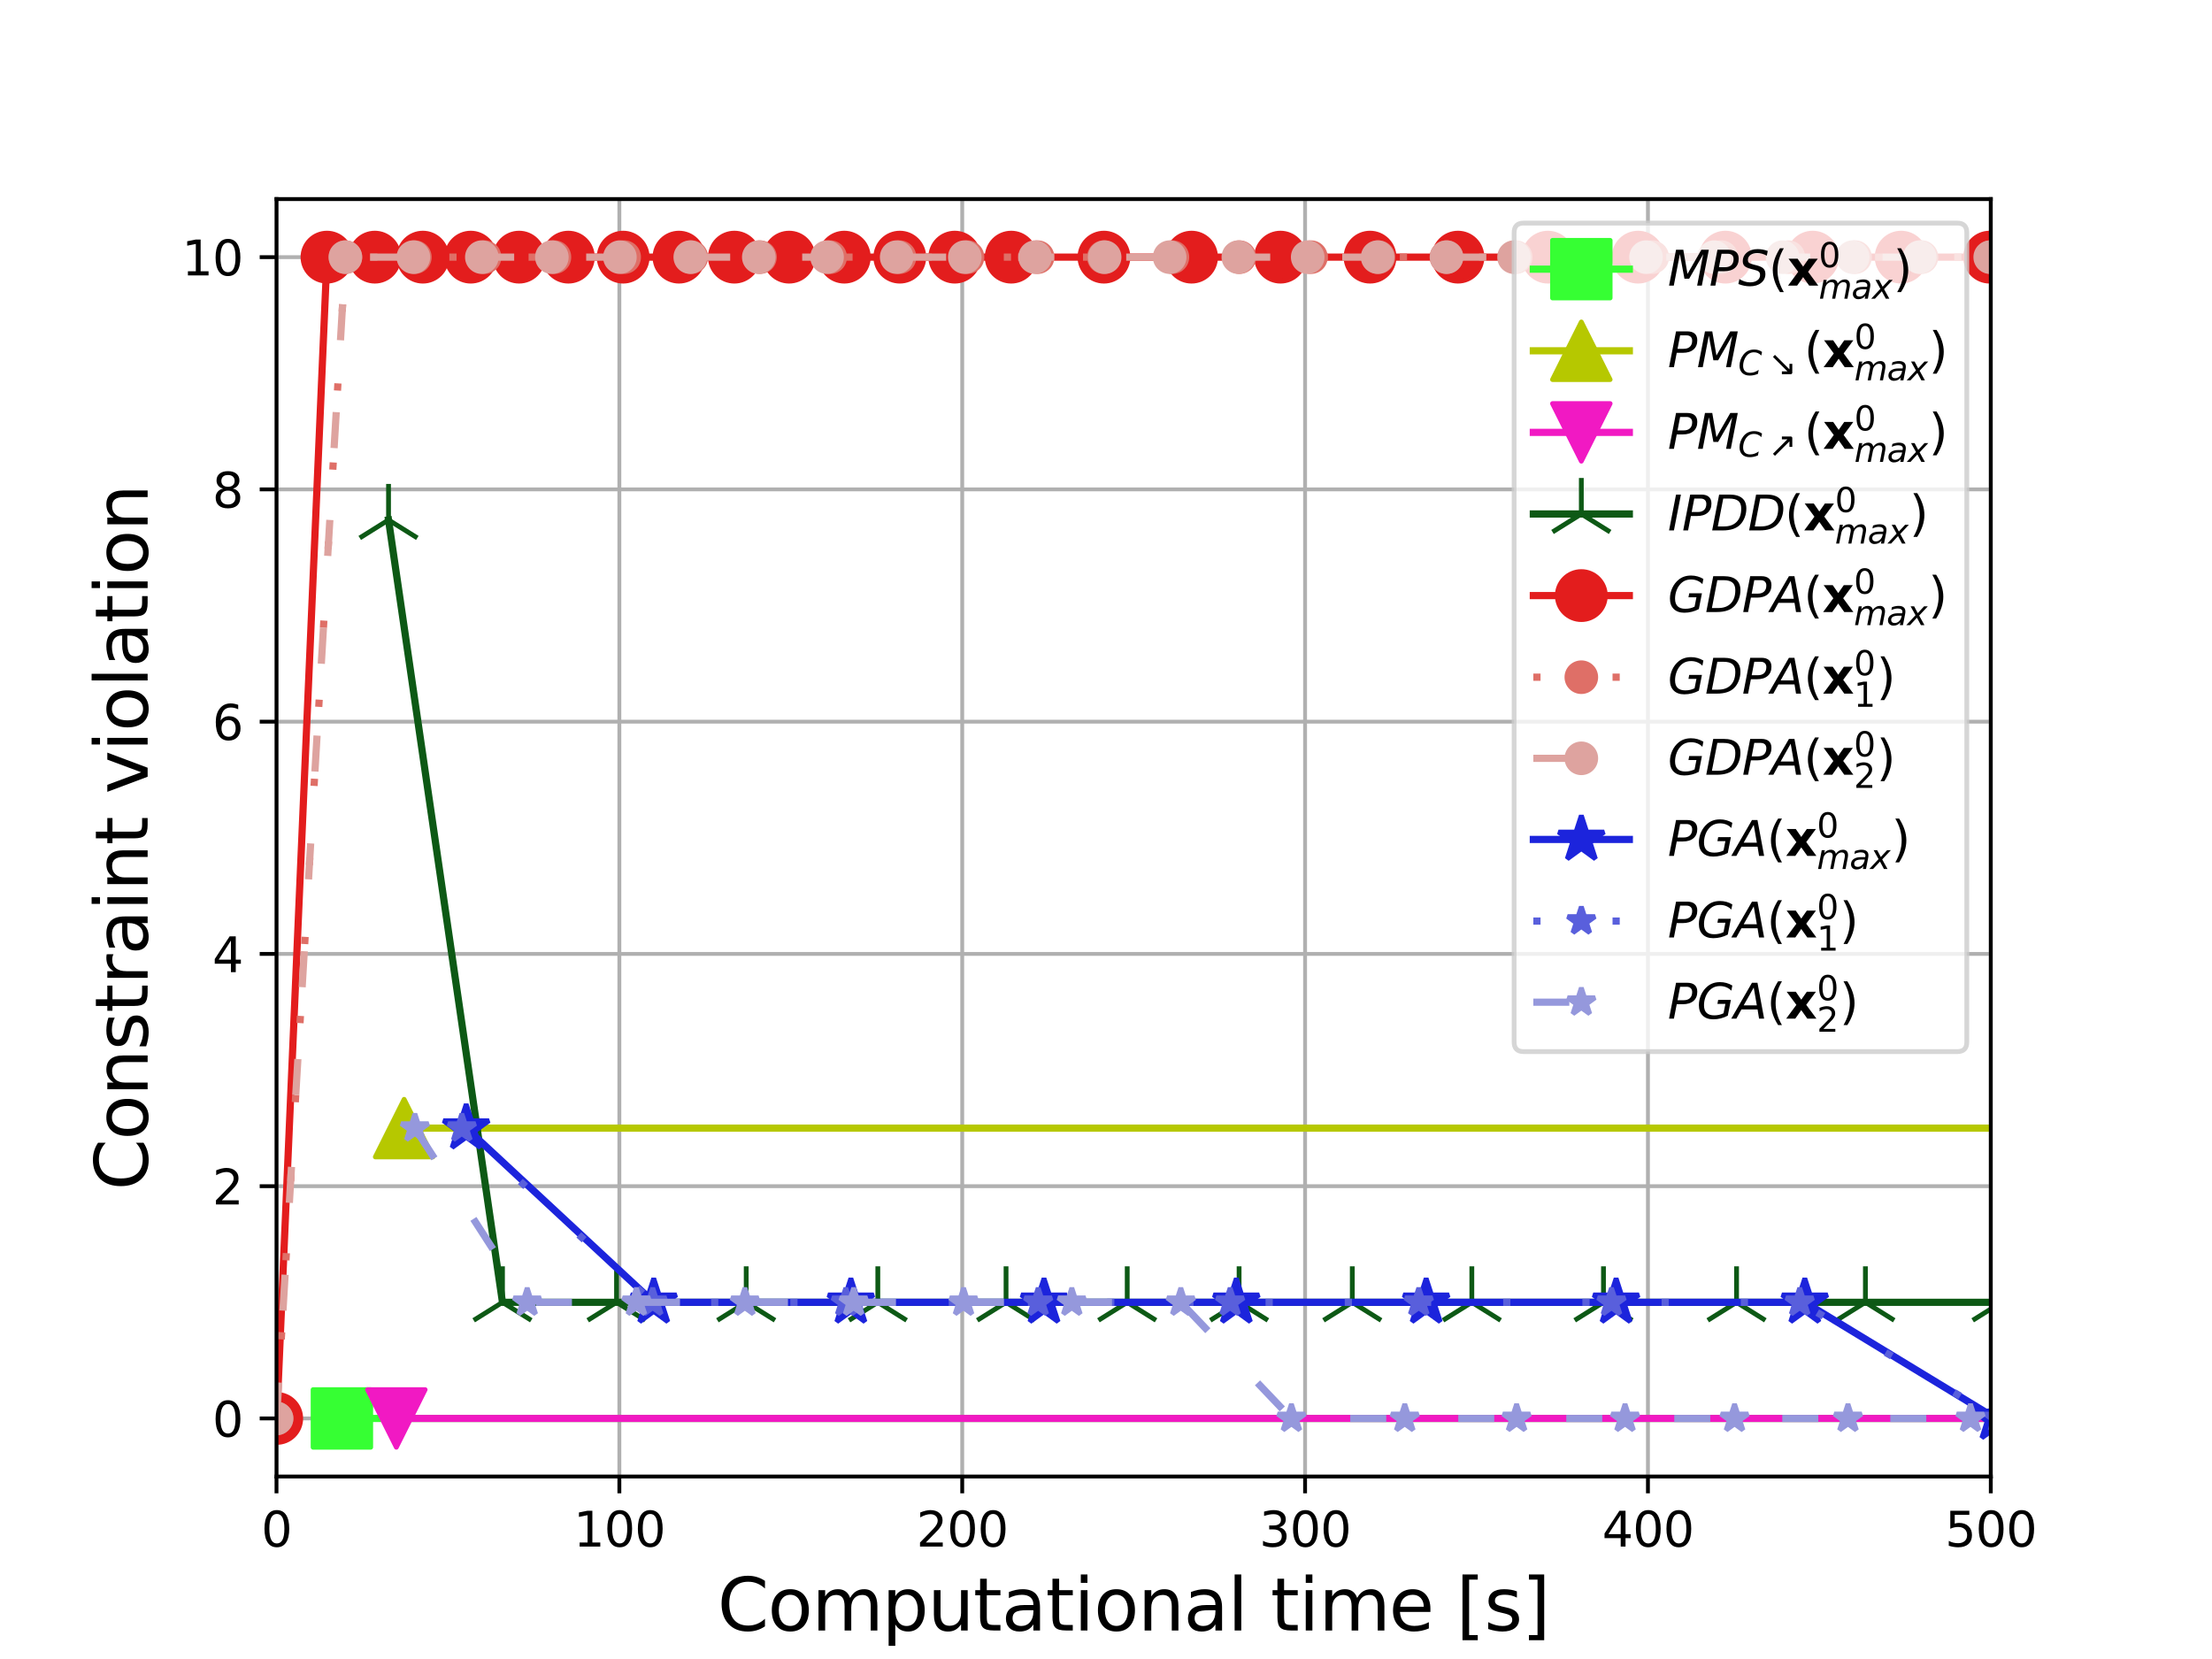 <?xml version="1.0" encoding="utf-8" standalone="no"?>
<!DOCTYPE svg PUBLIC "-//W3C//DTD SVG 1.1//EN"
  "http://www.w3.org/Graphics/SVG/1.1/DTD/svg11.dtd">
<svg xmlns:xlink="http://www.w3.org/1999/xlink" width="460.8pt" height="345.6pt" viewBox="0 0 460.8 345.6" xmlns="http://www.w3.org/2000/svg" version="1.1">
 <defs>
  <style type="text/css">*{stroke-linejoin: round; stroke-linecap: butt}</style>
 </defs>
 <g id="figure_1">
  <g id="patch_1">
   <path d="M 0 345.6 
L 460.8 345.6 
L 460.8 0 
L 0 0 
z
" style="fill: #ffffff"/>
  </g>
  <g id="axes_1">
   <g id="patch_2">
    <path d="M 57.6 307.584 
L 414.72 307.584 
L 414.72 41.472 
L 57.6 41.472 
z
" style="fill: #ffffff"/>
   </g>
   <g id="matplotlib.axis_1">
    <g id="xtick_1">
     <g id="line2d_1">
      <path d="M 57.6 307.584 
L 57.6 41.472 
" clip-path="url(#p035f717696)" style="fill: none; stroke: #b0b0b0; stroke-width: 0.8; stroke-linecap: square"/>
     </g>
     <g id="line2d_2">
      <defs>
       <path id="m846d3e3bb9" d="M 0 0 
L 0 3.5 
" style="stroke: #000000; stroke-width: 0.8"/>
      </defs>
      <g>
       <use xlink:href="#m846d3e3bb9" x="57.6" y="307.584" style="stroke: #000000; stroke-width: 0.8"/>
      </g>
     </g>
     <g id="text_1">
      <!-- 0 -->
      <g transform="translate(54.419 322.182) scale(0.1 -0.1)">
       <defs>
        <path id="DejaVuSans-30" d="M 2034 4250 
Q 1547 4250 1301 3770 
Q 1056 3291 1056 2328 
Q 1056 1369 1301 889 
Q 1547 409 2034 409 
Q 2525 409 2770 889 
Q 3016 1369 3016 2328 
Q 3016 3291 2770 3770 
Q 2525 4250 2034 4250 
z
M 2034 4750 
Q 2819 4750 3233 4129 
Q 3647 3509 3647 2328 
Q 3647 1150 3233 529 
Q 2819 -91 2034 -91 
Q 1250 -91 836 529 
Q 422 1150 422 2328 
Q 422 3509 836 4129 
Q 1250 4750 2034 4750 
z
" transform="scale(0.016)"/>
       </defs>
       <use xlink:href="#DejaVuSans-30"/>
      </g>
     </g>
    </g>
    <g id="xtick_2">
     <g id="line2d_3">
      <path d="M 129.024 307.584 
L 129.024 41.472 
" clip-path="url(#p035f717696)" style="fill: none; stroke: #b0b0b0; stroke-width: 0.8; stroke-linecap: square"/>
     </g>
     <g id="line2d_4">
      <g>
       <use xlink:href="#m846d3e3bb9" x="129.024" y="307.584" style="stroke: #000000; stroke-width: 0.8"/>
      </g>
     </g>
     <g id="text_2">
      <!-- 100 -->
      <g transform="translate(119.48 322.182) scale(0.1 -0.1)">
       <defs>
        <path id="DejaVuSans-31" d="M 794 531 
L 1825 531 
L 1825 4091 
L 703 3866 
L 703 4441 
L 1819 4666 
L 2450 4666 
L 2450 531 
L 3481 531 
L 3481 0 
L 794 0 
L 794 531 
z
" transform="scale(0.016)"/>
       </defs>
       <use xlink:href="#DejaVuSans-31"/>
       <use xlink:href="#DejaVuSans-30" x="63.623"/>
       <use xlink:href="#DejaVuSans-30" x="127.246"/>
      </g>
     </g>
    </g>
    <g id="xtick_3">
     <g id="line2d_5">
      <path d="M 200.448 307.584 
L 200.448 41.472 
" clip-path="url(#p035f717696)" style="fill: none; stroke: #b0b0b0; stroke-width: 0.8; stroke-linecap: square"/>
     </g>
     <g id="line2d_6">
      <g>
       <use xlink:href="#m846d3e3bb9" x="200.448" y="307.584" style="stroke: #000000; stroke-width: 0.8"/>
      </g>
     </g>
     <g id="text_3">
      <!-- 200 -->
      <g transform="translate(190.904 322.182) scale(0.1 -0.1)">
       <defs>
        <path id="DejaVuSans-32" d="M 1228 531 
L 3431 531 
L 3431 0 
L 469 0 
L 469 531 
Q 828 903 1448 1529 
Q 2069 2156 2228 2338 
Q 2531 2678 2651 2914 
Q 2772 3150 2772 3378 
Q 2772 3750 2511 3984 
Q 2250 4219 1831 4219 
Q 1534 4219 1204 4116 
Q 875 4013 500 3803 
L 500 4441 
Q 881 4594 1212 4672 
Q 1544 4750 1819 4750 
Q 2544 4750 2975 4387 
Q 3406 4025 3406 3419 
Q 3406 3131 3298 2873 
Q 3191 2616 2906 2266 
Q 2828 2175 2409 1742 
Q 1991 1309 1228 531 
z
" transform="scale(0.016)"/>
       </defs>
       <use xlink:href="#DejaVuSans-32"/>
       <use xlink:href="#DejaVuSans-30" x="63.623"/>
       <use xlink:href="#DejaVuSans-30" x="127.246"/>
      </g>
     </g>
    </g>
    <g id="xtick_4">
     <g id="line2d_7">
      <path d="M 271.872 307.584 
L 271.872 41.472 
" clip-path="url(#p035f717696)" style="fill: none; stroke: #b0b0b0; stroke-width: 0.8; stroke-linecap: square"/>
     </g>
     <g id="line2d_8">
      <g>
       <use xlink:href="#m846d3e3bb9" x="271.872" y="307.584" style="stroke: #000000; stroke-width: 0.8"/>
      </g>
     </g>
     <g id="text_4">
      <!-- 300 -->
      <g transform="translate(262.328 322.182) scale(0.1 -0.1)">
       <defs>
        <path id="DejaVuSans-33" d="M 2597 2516 
Q 3050 2419 3304 2112 
Q 3559 1806 3559 1356 
Q 3559 666 3084 287 
Q 2609 -91 1734 -91 
Q 1441 -91 1130 -33 
Q 819 25 488 141 
L 488 750 
Q 750 597 1062 519 
Q 1375 441 1716 441 
Q 2309 441 2620 675 
Q 2931 909 2931 1356 
Q 2931 1769 2642 2001 
Q 2353 2234 1838 2234 
L 1294 2234 
L 1294 2753 
L 1863 2753 
Q 2328 2753 2575 2939 
Q 2822 3125 2822 3475 
Q 2822 3834 2567 4026 
Q 2313 4219 1838 4219 
Q 1578 4219 1281 4162 
Q 984 4106 628 3988 
L 628 4550 
Q 988 4650 1302 4700 
Q 1616 4750 1894 4750 
Q 2613 4750 3031 4423 
Q 3450 4097 3450 3541 
Q 3450 3153 3228 2886 
Q 3006 2619 2597 2516 
z
" transform="scale(0.016)"/>
       </defs>
       <use xlink:href="#DejaVuSans-33"/>
       <use xlink:href="#DejaVuSans-30" x="63.623"/>
       <use xlink:href="#DejaVuSans-30" x="127.246"/>
      </g>
     </g>
    </g>
    <g id="xtick_5">
     <g id="line2d_9">
      <path d="M 343.296 307.584 
L 343.296 41.472 
" clip-path="url(#p035f717696)" style="fill: none; stroke: #b0b0b0; stroke-width: 0.8; stroke-linecap: square"/>
     </g>
     <g id="line2d_10">
      <g>
       <use xlink:href="#m846d3e3bb9" x="343.296" y="307.584" style="stroke: #000000; stroke-width: 0.8"/>
      </g>
     </g>
     <g id="text_5">
      <!-- 400 -->
      <g transform="translate(333.752 322.182) scale(0.1 -0.1)">
       <defs>
        <path id="DejaVuSans-34" d="M 2419 4116 
L 825 1625 
L 2419 1625 
L 2419 4116 
z
M 2253 4666 
L 3047 4666 
L 3047 1625 
L 3713 1625 
L 3713 1100 
L 3047 1100 
L 3047 0 
L 2419 0 
L 2419 1100 
L 313 1100 
L 313 1709 
L 2253 4666 
z
" transform="scale(0.016)"/>
       </defs>
       <use xlink:href="#DejaVuSans-34"/>
       <use xlink:href="#DejaVuSans-30" x="63.623"/>
       <use xlink:href="#DejaVuSans-30" x="127.246"/>
      </g>
     </g>
    </g>
    <g id="xtick_6">
     <g id="line2d_11">
      <path d="M 414.72 307.584 
L 414.72 41.472 
" clip-path="url(#p035f717696)" style="fill: none; stroke: #b0b0b0; stroke-width: 0.8; stroke-linecap: square"/>
     </g>
     <g id="line2d_12">
      <g>
       <use xlink:href="#m846d3e3bb9" x="414.72" y="307.584" style="stroke: #000000; stroke-width: 0.8"/>
      </g>
     </g>
     <g id="text_6">
      <!-- 500 -->
      <g transform="translate(405.176 322.182) scale(0.1 -0.1)">
       <defs>
        <path id="DejaVuSans-35" d="M 691 4666 
L 3169 4666 
L 3169 4134 
L 1269 4134 
L 1269 2991 
Q 1406 3038 1543 3061 
Q 1681 3084 1819 3084 
Q 2600 3084 3056 2656 
Q 3513 2228 3513 1497 
Q 3513 744 3044 326 
Q 2575 -91 1722 -91 
Q 1428 -91 1123 -41 
Q 819 9 494 109 
L 494 744 
Q 775 591 1075 516 
Q 1375 441 1709 441 
Q 2250 441 2565 725 
Q 2881 1009 2881 1497 
Q 2881 1984 2565 2268 
Q 2250 2553 1709 2553 
Q 1456 2553 1204 2497 
Q 953 2441 691 2322 
L 691 4666 
z
" transform="scale(0.016)"/>
       </defs>
       <use xlink:href="#DejaVuSans-35"/>
       <use xlink:href="#DejaVuSans-30" x="63.623"/>
       <use xlink:href="#DejaVuSans-30" x="127.246"/>
      </g>
     </g>
    </g>
    <g id="text_7">
     <!-- Computational time [s] -->
     <g transform="translate(149.461 339.66) scale(0.15 -0.15)">
      <defs>
       <path id="DejaVuSans-43" d="M 4122 4306 
L 4122 3641 
Q 3803 3938 3442 4084 
Q 3081 4231 2675 4231 
Q 1875 4231 1450 3742 
Q 1025 3253 1025 2328 
Q 1025 1406 1450 917 
Q 1875 428 2675 428 
Q 3081 428 3442 575 
Q 3803 722 4122 1019 
L 4122 359 
Q 3791 134 3420 21 
Q 3050 -91 2638 -91 
Q 1578 -91 968 557 
Q 359 1206 359 2328 
Q 359 3453 968 4101 
Q 1578 4750 2638 4750 
Q 3056 4750 3426 4639 
Q 3797 4528 4122 4306 
z
" transform="scale(0.016)"/>
       <path id="DejaVuSans-6f" d="M 1959 3097 
Q 1497 3097 1228 2736 
Q 959 2375 959 1747 
Q 959 1119 1226 758 
Q 1494 397 1959 397 
Q 2419 397 2687 759 
Q 2956 1122 2956 1747 
Q 2956 2369 2687 2733 
Q 2419 3097 1959 3097 
z
M 1959 3584 
Q 2709 3584 3137 3096 
Q 3566 2609 3566 1747 
Q 3566 888 3137 398 
Q 2709 -91 1959 -91 
Q 1206 -91 779 398 
Q 353 888 353 1747 
Q 353 2609 779 3096 
Q 1206 3584 1959 3584 
z
" transform="scale(0.016)"/>
       <path id="DejaVuSans-6d" d="M 3328 2828 
Q 3544 3216 3844 3400 
Q 4144 3584 4550 3584 
Q 5097 3584 5394 3201 
Q 5691 2819 5691 2113 
L 5691 0 
L 5113 0 
L 5113 2094 
Q 5113 2597 4934 2840 
Q 4756 3084 4391 3084 
Q 3944 3084 3684 2787 
Q 3425 2491 3425 1978 
L 3425 0 
L 2847 0 
L 2847 2094 
Q 2847 2600 2669 2842 
Q 2491 3084 2119 3084 
Q 1678 3084 1418 2786 
Q 1159 2488 1159 1978 
L 1159 0 
L 581 0 
L 581 3500 
L 1159 3500 
L 1159 2956 
Q 1356 3278 1631 3431 
Q 1906 3584 2284 3584 
Q 2666 3584 2933 3390 
Q 3200 3197 3328 2828 
z
" transform="scale(0.016)"/>
       <path id="DejaVuSans-70" d="M 1159 525 
L 1159 -1331 
L 581 -1331 
L 581 3500 
L 1159 3500 
L 1159 2969 
Q 1341 3281 1617 3432 
Q 1894 3584 2278 3584 
Q 2916 3584 3314 3078 
Q 3713 2572 3713 1747 
Q 3713 922 3314 415 
Q 2916 -91 2278 -91 
Q 1894 -91 1617 61 
Q 1341 213 1159 525 
z
M 3116 1747 
Q 3116 2381 2855 2742 
Q 2594 3103 2138 3103 
Q 1681 3103 1420 2742 
Q 1159 2381 1159 1747 
Q 1159 1113 1420 752 
Q 1681 391 2138 391 
Q 2594 391 2855 752 
Q 3116 1113 3116 1747 
z
" transform="scale(0.016)"/>
       <path id="DejaVuSans-75" d="M 544 1381 
L 544 3500 
L 1119 3500 
L 1119 1403 
Q 1119 906 1312 657 
Q 1506 409 1894 409 
Q 2359 409 2629 706 
Q 2900 1003 2900 1516 
L 2900 3500 
L 3475 3500 
L 3475 0 
L 2900 0 
L 2900 538 
Q 2691 219 2414 64 
Q 2138 -91 1772 -91 
Q 1169 -91 856 284 
Q 544 659 544 1381 
z
M 1991 3584 
L 1991 3584 
z
" transform="scale(0.016)"/>
       <path id="DejaVuSans-74" d="M 1172 4494 
L 1172 3500 
L 2356 3500 
L 2356 3053 
L 1172 3053 
L 1172 1153 
Q 1172 725 1289 603 
Q 1406 481 1766 481 
L 2356 481 
L 2356 0 
L 1766 0 
Q 1100 0 847 248 
Q 594 497 594 1153 
L 594 3053 
L 172 3053 
L 172 3500 
L 594 3500 
L 594 4494 
L 1172 4494 
z
" transform="scale(0.016)"/>
       <path id="DejaVuSans-61" d="M 2194 1759 
Q 1497 1759 1228 1600 
Q 959 1441 959 1056 
Q 959 750 1161 570 
Q 1363 391 1709 391 
Q 2188 391 2477 730 
Q 2766 1069 2766 1631 
L 2766 1759 
L 2194 1759 
z
M 3341 1997 
L 3341 0 
L 2766 0 
L 2766 531 
Q 2569 213 2275 61 
Q 1981 -91 1556 -91 
Q 1019 -91 701 211 
Q 384 513 384 1019 
Q 384 1609 779 1909 
Q 1175 2209 1959 2209 
L 2766 2209 
L 2766 2266 
Q 2766 2663 2505 2880 
Q 2244 3097 1772 3097 
Q 1472 3097 1187 3025 
Q 903 2953 641 2809 
L 641 3341 
Q 956 3463 1253 3523 
Q 1550 3584 1831 3584 
Q 2591 3584 2966 3190 
Q 3341 2797 3341 1997 
z
" transform="scale(0.016)"/>
       <path id="DejaVuSans-69" d="M 603 3500 
L 1178 3500 
L 1178 0 
L 603 0 
L 603 3500 
z
M 603 4863 
L 1178 4863 
L 1178 4134 
L 603 4134 
L 603 4863 
z
" transform="scale(0.016)"/>
       <path id="DejaVuSans-6e" d="M 3513 2113 
L 3513 0 
L 2938 0 
L 2938 2094 
Q 2938 2591 2744 2837 
Q 2550 3084 2163 3084 
Q 1697 3084 1428 2787 
Q 1159 2491 1159 1978 
L 1159 0 
L 581 0 
L 581 3500 
L 1159 3500 
L 1159 2956 
Q 1366 3272 1645 3428 
Q 1925 3584 2291 3584 
Q 2894 3584 3203 3211 
Q 3513 2838 3513 2113 
z
" transform="scale(0.016)"/>
       <path id="DejaVuSans-6c" d="M 603 4863 
L 1178 4863 
L 1178 0 
L 603 0 
L 603 4863 
z
" transform="scale(0.016)"/>
       <path id="DejaVuSans-20" transform="scale(0.016)"/>
       <path id="DejaVuSans-65" d="M 3597 1894 
L 3597 1613 
L 953 1613 
Q 991 1019 1311 708 
Q 1631 397 2203 397 
Q 2534 397 2845 478 
Q 3156 559 3463 722 
L 3463 178 
Q 3153 47 2828 -22 
Q 2503 -91 2169 -91 
Q 1331 -91 842 396 
Q 353 884 353 1716 
Q 353 2575 817 3079 
Q 1281 3584 2069 3584 
Q 2775 3584 3186 3129 
Q 3597 2675 3597 1894 
z
M 3022 2063 
Q 3016 2534 2758 2815 
Q 2500 3097 2075 3097 
Q 1594 3097 1305 2825 
Q 1016 2553 972 2059 
L 3022 2063 
z
" transform="scale(0.016)"/>
       <path id="DejaVuSans-5b" d="M 550 4863 
L 1875 4863 
L 1875 4416 
L 1125 4416 
L 1125 -397 
L 1875 -397 
L 1875 -844 
L 550 -844 
L 550 4863 
z
" transform="scale(0.016)"/>
       <path id="DejaVuSans-73" d="M 2834 3397 
L 2834 2853 
Q 2591 2978 2328 3040 
Q 2066 3103 1784 3103 
Q 1356 3103 1142 2972 
Q 928 2841 928 2578 
Q 928 2378 1081 2264 
Q 1234 2150 1697 2047 
L 1894 2003 
Q 2506 1872 2764 1633 
Q 3022 1394 3022 966 
Q 3022 478 2636 193 
Q 2250 -91 1575 -91 
Q 1294 -91 989 -36 
Q 684 19 347 128 
L 347 722 
Q 666 556 975 473 
Q 1284 391 1588 391 
Q 1994 391 2212 530 
Q 2431 669 2431 922 
Q 2431 1156 2273 1281 
Q 2116 1406 1581 1522 
L 1381 1569 
Q 847 1681 609 1914 
Q 372 2147 372 2553 
Q 372 3047 722 3315 
Q 1072 3584 1716 3584 
Q 2034 3584 2315 3537 
Q 2597 3491 2834 3397 
z
" transform="scale(0.016)"/>
       <path id="DejaVuSans-5d" d="M 1947 4863 
L 1947 -844 
L 622 -844 
L 622 -397 
L 1369 -397 
L 1369 4416 
L 622 4416 
L 622 4863 
L 1947 4863 
z
" transform="scale(0.016)"/>
      </defs>
      <use xlink:href="#DejaVuSans-43"/>
      <use xlink:href="#DejaVuSans-6f" x="69.824"/>
      <use xlink:href="#DejaVuSans-6d" x="131.006"/>
      <use xlink:href="#DejaVuSans-70" x="228.418"/>
      <use xlink:href="#DejaVuSans-75" x="291.895"/>
      <use xlink:href="#DejaVuSans-74" x="355.273"/>
      <use xlink:href="#DejaVuSans-61" x="394.482"/>
      <use xlink:href="#DejaVuSans-74" x="455.762"/>
      <use xlink:href="#DejaVuSans-69" x="494.971"/>
      <use xlink:href="#DejaVuSans-6f" x="522.754"/>
      <use xlink:href="#DejaVuSans-6e" x="583.936"/>
      <use xlink:href="#DejaVuSans-61" x="647.314"/>
      <use xlink:href="#DejaVuSans-6c" x="708.594"/>
      <use xlink:href="#DejaVuSans-20" x="736.377"/>
      <use xlink:href="#DejaVuSans-74" x="768.164"/>
      <use xlink:href="#DejaVuSans-69" x="807.373"/>
      <use xlink:href="#DejaVuSans-6d" x="835.156"/>
      <use xlink:href="#DejaVuSans-65" x="932.568"/>
      <use xlink:href="#DejaVuSans-20" x="994.092"/>
      <use xlink:href="#DejaVuSans-5b" x="1025.879"/>
      <use xlink:href="#DejaVuSans-73" x="1064.893"/>
      <use xlink:href="#DejaVuSans-5d" x="1116.992"/>
     </g>
    </g>
   </g>
   <g id="matplotlib.axis_2">
    <g id="ytick_1">
     <g id="line2d_13">
      <path d="M 57.6 295.488 
L 414.72 295.488 
" clip-path="url(#p035f717696)" style="fill: none; stroke: #b0b0b0; stroke-width: 0.8; stroke-linecap: square"/>
     </g>
     <g id="line2d_14">
      <defs>
       <path id="m8724d584f0" d="M 0 0 
L -3.5 0 
" style="stroke: #000000; stroke-width: 0.8"/>
      </defs>
      <g>
       <use xlink:href="#m8724d584f0" x="57.6" y="295.488" style="stroke: #000000; stroke-width: 0.8"/>
      </g>
     </g>
     <g id="text_8">
      <!-- 0 -->
      <g transform="translate(44.237 299.287) scale(0.1 -0.1)">
       <use xlink:href="#DejaVuSans-30"/>
      </g>
     </g>
    </g>
    <g id="ytick_2">
     <g id="line2d_15">
      <path d="M 57.6 247.104 
L 414.72 247.104 
" clip-path="url(#p035f717696)" style="fill: none; stroke: #b0b0b0; stroke-width: 0.8; stroke-linecap: square"/>
     </g>
     <g id="line2d_16">
      <g>
       <use xlink:href="#m8724d584f0" x="57.6" y="247.104" style="stroke: #000000; stroke-width: 0.8"/>
      </g>
     </g>
     <g id="text_9">
      <!-- 2 -->
      <g transform="translate(44.237 250.903) scale(0.1 -0.1)">
       <use xlink:href="#DejaVuSans-32"/>
      </g>
     </g>
    </g>
    <g id="ytick_3">
     <g id="line2d_17">
      <path d="M 57.6 198.72 
L 414.72 198.72 
" clip-path="url(#p035f717696)" style="fill: none; stroke: #b0b0b0; stroke-width: 0.8; stroke-linecap: square"/>
     </g>
     <g id="line2d_18">
      <g>
       <use xlink:href="#m8724d584f0" x="57.6" y="198.72" style="stroke: #000000; stroke-width: 0.8"/>
      </g>
     </g>
     <g id="text_10">
      <!-- 4 -->
      <g transform="translate(44.237 202.519) scale(0.1 -0.1)">
       <use xlink:href="#DejaVuSans-34"/>
      </g>
     </g>
    </g>
    <g id="ytick_4">
     <g id="line2d_19">
      <path d="M 57.6 150.336 
L 414.72 150.336 
" clip-path="url(#p035f717696)" style="fill: none; stroke: #b0b0b0; stroke-width: 0.8; stroke-linecap: square"/>
     </g>
     <g id="line2d_20">
      <g>
       <use xlink:href="#m8724d584f0" x="57.6" y="150.336" style="stroke: #000000; stroke-width: 0.8"/>
      </g>
     </g>
     <g id="text_11">
      <!-- 6 -->
      <g transform="translate(44.237 154.135) scale(0.1 -0.1)">
       <defs>
        <path id="DejaVuSans-36" d="M 2113 2584 
Q 1688 2584 1439 2293 
Q 1191 2003 1191 1497 
Q 1191 994 1439 701 
Q 1688 409 2113 409 
Q 2538 409 2786 701 
Q 3034 994 3034 1497 
Q 3034 2003 2786 2293 
Q 2538 2584 2113 2584 
z
M 3366 4563 
L 3366 3988 
Q 3128 4100 2886 4159 
Q 2644 4219 2406 4219 
Q 1781 4219 1451 3797 
Q 1122 3375 1075 2522 
Q 1259 2794 1537 2939 
Q 1816 3084 2150 3084 
Q 2853 3084 3261 2657 
Q 3669 2231 3669 1497 
Q 3669 778 3244 343 
Q 2819 -91 2113 -91 
Q 1303 -91 875 529 
Q 447 1150 447 2328 
Q 447 3434 972 4092 
Q 1497 4750 2381 4750 
Q 2619 4750 2861 4703 
Q 3103 4656 3366 4563 
z
" transform="scale(0.016)"/>
       </defs>
       <use xlink:href="#DejaVuSans-36"/>
      </g>
     </g>
    </g>
    <g id="ytick_5">
     <g id="line2d_21">
      <path d="M 57.6 101.952 
L 414.72 101.952 
" clip-path="url(#p035f717696)" style="fill: none; stroke: #b0b0b0; stroke-width: 0.8; stroke-linecap: square"/>
     </g>
     <g id="line2d_22">
      <g>
       <use xlink:href="#m8724d584f0" x="57.6" y="101.952" style="stroke: #000000; stroke-width: 0.8"/>
      </g>
     </g>
     <g id="text_12">
      <!-- 8 -->
      <g transform="translate(44.237 105.751) scale(0.1 -0.1)">
       <defs>
        <path id="DejaVuSans-38" d="M 2034 2216 
Q 1584 2216 1326 1975 
Q 1069 1734 1069 1313 
Q 1069 891 1326 650 
Q 1584 409 2034 409 
Q 2484 409 2743 651 
Q 3003 894 3003 1313 
Q 3003 1734 2745 1975 
Q 2488 2216 2034 2216 
z
M 1403 2484 
Q 997 2584 770 2862 
Q 544 3141 544 3541 
Q 544 4100 942 4425 
Q 1341 4750 2034 4750 
Q 2731 4750 3128 4425 
Q 3525 4100 3525 3541 
Q 3525 3141 3298 2862 
Q 3072 2584 2669 2484 
Q 3125 2378 3379 2068 
Q 3634 1759 3634 1313 
Q 3634 634 3220 271 
Q 2806 -91 2034 -91 
Q 1263 -91 848 271 
Q 434 634 434 1313 
Q 434 1759 690 2068 
Q 947 2378 1403 2484 
z
M 1172 3481 
Q 1172 3119 1398 2916 
Q 1625 2713 2034 2713 
Q 2441 2713 2670 2916 
Q 2900 3119 2900 3481 
Q 2900 3844 2670 4047 
Q 2441 4250 2034 4250 
Q 1625 4250 1398 4047 
Q 1172 3844 1172 3481 
z
" transform="scale(0.016)"/>
       </defs>
       <use xlink:href="#DejaVuSans-38"/>
      </g>
     </g>
    </g>
    <g id="ytick_6">
     <g id="line2d_23">
      <path d="M 57.6 53.568 
L 414.72 53.568 
" clip-path="url(#p035f717696)" style="fill: none; stroke: #b0b0b0; stroke-width: 0.8; stroke-linecap: square"/>
     </g>
     <g id="line2d_24">
      <g>
       <use xlink:href="#m8724d584f0" x="57.6" y="53.568" style="stroke: #000000; stroke-width: 0.8"/>
      </g>
     </g>
     <g id="text_13">
      <!-- 10 -->
      <g transform="translate(37.875 57.367) scale(0.1 -0.1)">
       <use xlink:href="#DejaVuSans-31"/>
       <use xlink:href="#DejaVuSans-30" x="63.623"/>
      </g>
     </g>
    </g>
    <g id="text_14">
     <!-- Constraint violation -->
     <g transform="translate(30.755 247.952) rotate(-90) scale(0.15 -0.15)">
      <defs>
       <path id="DejaVuSans-72" d="M 2631 2963 
Q 2534 3019 2420 3045 
Q 2306 3072 2169 3072 
Q 1681 3072 1420 2755 
Q 1159 2438 1159 1844 
L 1159 0 
L 581 0 
L 581 3500 
L 1159 3500 
L 1159 2956 
Q 1341 3275 1631 3429 
Q 1922 3584 2338 3584 
Q 2397 3584 2469 3576 
Q 2541 3569 2628 3553 
L 2631 2963 
z
" transform="scale(0.016)"/>
       <path id="DejaVuSans-76" d="M 191 3500 
L 800 3500 
L 1894 563 
L 2988 3500 
L 3597 3500 
L 2284 0 
L 1503 0 
L 191 3500 
z
" transform="scale(0.016)"/>
      </defs>
      <use xlink:href="#DejaVuSans-43"/>
      <use xlink:href="#DejaVuSans-6f" x="69.824"/>
      <use xlink:href="#DejaVuSans-6e" x="131.006"/>
      <use xlink:href="#DejaVuSans-73" x="194.385"/>
      <use xlink:href="#DejaVuSans-74" x="246.484"/>
      <use xlink:href="#DejaVuSans-72" x="285.693"/>
      <use xlink:href="#DejaVuSans-61" x="326.807"/>
      <use xlink:href="#DejaVuSans-69" x="388.086"/>
      <use xlink:href="#DejaVuSans-6e" x="415.869"/>
      <use xlink:href="#DejaVuSans-74" x="479.248"/>
      <use xlink:href="#DejaVuSans-20" x="518.457"/>
      <use xlink:href="#DejaVuSans-76" x="550.244"/>
      <use xlink:href="#DejaVuSans-69" x="609.424"/>
      <use xlink:href="#DejaVuSans-6f" x="637.207"/>
      <use xlink:href="#DejaVuSans-6c" x="698.389"/>
      <use xlink:href="#DejaVuSans-61" x="726.172"/>
      <use xlink:href="#DejaVuSans-74" x="787.451"/>
      <use xlink:href="#DejaVuSans-69" x="826.66"/>
      <use xlink:href="#DejaVuSans-6f" x="854.443"/>
      <use xlink:href="#DejaVuSans-6e" x="915.625"/>
     </g>
    </g>
   </g>
   <g id="line2d_25">
    <path d="M 71.224 295.488 
" clip-path="url(#p035f717696)" style="fill: none; stroke: #36ff33; stroke-width: 1.5; stroke-linecap: square"/>
    <defs>
     <path id="me06eabd36c" d="M -6 6 
L 6 6 
L 6 -6 
L -6 -6 
z
" style="stroke: #36ff33; stroke-linejoin: miter"/>
    </defs>
    <g clip-path="url(#p035f717696)">
     <use xlink:href="#me06eabd36c" x="71.224" y="295.488" style="fill: #36ff33; stroke: #36ff33; stroke-linejoin: miter"/>
    </g>
   </g>
   <g id="line2d_26">
    <path d="M 71.224 295.488 
L 414.72 295.488 
" clip-path="url(#p035f717696)" style="fill: none; stroke: #36ff33; stroke-width: 1.5; stroke-linecap: square"/>
   </g>
   <g id="line2d_27">
    <path d="M 84.187 235.008 
" clip-path="url(#p035f717696)" style="fill: none; stroke: #b6c800; stroke-width: 1.5; stroke-linecap: square"/>
    <defs>
     <path id="m7519e5b6f9" d="M 0 -6 
L -6 6 
L 6 6 
z
" style="stroke: #b6c800; stroke-linejoin: miter"/>
    </defs>
    <g clip-path="url(#p035f717696)">
     <use xlink:href="#m7519e5b6f9" x="84.187" y="235.008" style="fill: #b6c800; stroke: #b6c800; stroke-linejoin: miter"/>
    </g>
   </g>
   <g id="line2d_28">
    <path d="M 84.187 235.008 
L 414.72 235.008 
" clip-path="url(#p035f717696)" style="fill: none; stroke: #b6c800; stroke-width: 1.5; stroke-linecap: square"/>
   </g>
   <g id="line2d_29">
    <path d="M 82.566 295.488 
" clip-path="url(#p035f717696)" style="fill: none; stroke: #f119c3; stroke-width: 1.5; stroke-linecap: square"/>
    <defs>
     <path id="m2ba3925ef3" d="M -0 6 
L 6 -6 
L -6 -6 
z
" style="stroke: #f119c3; stroke-linejoin: miter"/>
    </defs>
    <g clip-path="url(#p035f717696)">
     <use xlink:href="#m2ba3925ef3" x="82.566" y="295.488" style="fill: #f119c3; stroke: #f119c3; stroke-linejoin: miter"/>
    </g>
   </g>
   <g id="line2d_30">
    <path d="M 82.566 295.488 
L 414.72 295.488 
" clip-path="url(#p035f717696)" style="fill: none; stroke: #f119c3; stroke-width: 1.5; stroke-linecap: square"/>
   </g>
   <g id="line2d_31">
    <path d="M 80.939 108.312 
L 104.675 271.296 
L 128.436 271.296 
L 155.449 271.296 
L 182.867 271.296 
L 209.578 271.296 
L 234.821 271.296 
L 258.126 271.296 
L 281.707 271.296 
L 306.609 271.296 
L 334.034 271.296 
L 361.755 271.296 
L 388.598 271.296 
L 416.948 271.296 
" clip-path="url(#p035f717696)" style="fill: none; stroke: #0d5915; stroke-width: 1.5; stroke-linecap: square"/>
    <defs>
     <path id="m500f39f28b" d="M 0 0 
L 0 -7.5 
M 0 0 
L -6 3.75 
M 0 0 
L 6 3.75 
" style="stroke: #0d5915"/>
    </defs>
    <g clip-path="url(#p035f717696)">
     <use xlink:href="#m500f39f28b" x="80.939" y="108.312" style="fill: #0d5915; stroke: #0d5915"/>
     <use xlink:href="#m500f39f28b" x="104.675" y="271.296" style="fill: #0d5915; stroke: #0d5915"/>
     <use xlink:href="#m500f39f28b" x="128.436" y="271.296" style="fill: #0d5915; stroke: #0d5915"/>
     <use xlink:href="#m500f39f28b" x="155.449" y="271.296" style="fill: #0d5915; stroke: #0d5915"/>
     <use xlink:href="#m500f39f28b" x="182.867" y="271.296" style="fill: #0d5915; stroke: #0d5915"/>
     <use xlink:href="#m500f39f28b" x="209.578" y="271.296" style="fill: #0d5915; stroke: #0d5915"/>
     <use xlink:href="#m500f39f28b" x="234.821" y="271.296" style="fill: #0d5915; stroke: #0d5915"/>
     <use xlink:href="#m500f39f28b" x="258.126" y="271.296" style="fill: #0d5915; stroke: #0d5915"/>
     <use xlink:href="#m500f39f28b" x="281.707" y="271.296" style="fill: #0d5915; stroke: #0d5915"/>
     <use xlink:href="#m500f39f28b" x="306.609" y="271.296" style="fill: #0d5915; stroke: #0d5915"/>
     <use xlink:href="#m500f39f28b" x="334.034" y="271.296" style="fill: #0d5915; stroke: #0d5915"/>
     <use xlink:href="#m500f39f28b" x="361.755" y="271.296" style="fill: #0d5915; stroke: #0d5915"/>
     <use xlink:href="#m500f39f28b" x="388.598" y="271.296" style="fill: #0d5915; stroke: #0d5915"/>
     <use xlink:href="#m500f39f28b" x="416.948" y="271.296" style="fill: #0d5915; stroke: #0d5915"/>
    </g>
   </g>
   <g id="line2d_32">
    <path d="M 57.646 295.488 
L 68.114 53.568 
L 78.084 53.568 
L 88.089 53.568 
L 98.062 53.568 
L 108.136 53.568 
L 118.402 53.568 
L 129.818 53.568 
L 141.442 53.568 
L 152.984 53.568 
L 164.387 53.568 
L 175.885 53.568 
L 187.446 53.568 
L 198.894 53.568 
L 210.65 53.568 
L 229.972 53.568 
L 248.221 53.568 
L 266.743 53.568 
L 285.402 53.568 
L 303.724 53.568 
L 322.457 53.568 
L 341.244 53.568 
L 359.435 53.568 
L 377.614 53.568 
L 396.042 53.568 
L 414.467 53.568 
" clip-path="url(#p035f717696)" style="fill: none; stroke: #e31d1d; stroke-width: 1.5; stroke-linecap: square"/>
    <defs>
     <path id="m4496d871e2" d="M 0 5 
C 1.326 5 2.598 4.473 3.536 3.536 
C 4.473 2.598 5 1.326 5 0 
C 5 -1.326 4.473 -2.598 3.536 -3.536 
C 2.598 -4.473 1.326 -5 0 -5 
C -1.326 -5 -2.598 -4.473 -3.536 -3.536 
C -4.473 -2.598 -5 -1.326 -5 0 
C -5 1.326 -4.473 2.598 -3.536 3.536 
C -2.598 4.473 -1.326 5 0 5 
z
" style="stroke: #e31d1d"/>
    </defs>
    <g clip-path="url(#p035f717696)">
     <use xlink:href="#m4496d871e2" x="57.646" y="295.488" style="fill: #e31d1d; stroke: #e31d1d"/>
     <use xlink:href="#m4496d871e2" x="68.114" y="53.568" style="fill: #e31d1d; stroke: #e31d1d"/>
     <use xlink:href="#m4496d871e2" x="78.084" y="53.568" style="fill: #e31d1d; stroke: #e31d1d"/>
     <use xlink:href="#m4496d871e2" x="88.089" y="53.568" style="fill: #e31d1d; stroke: #e31d1d"/>
     <use xlink:href="#m4496d871e2" x="98.062" y="53.568" style="fill: #e31d1d; stroke: #e31d1d"/>
     <use xlink:href="#m4496d871e2" x="108.136" y="53.568" style="fill: #e31d1d; stroke: #e31d1d"/>
     <use xlink:href="#m4496d871e2" x="118.402" y="53.568" style="fill: #e31d1d; stroke: #e31d1d"/>
     <use xlink:href="#m4496d871e2" x="129.818" y="53.568" style="fill: #e31d1d; stroke: #e31d1d"/>
     <use xlink:href="#m4496d871e2" x="141.442" y="53.568" style="fill: #e31d1d; stroke: #e31d1d"/>
     <use xlink:href="#m4496d871e2" x="152.984" y="53.568" style="fill: #e31d1d; stroke: #e31d1d"/>
     <use xlink:href="#m4496d871e2" x="164.387" y="53.568" style="fill: #e31d1d; stroke: #e31d1d"/>
     <use xlink:href="#m4496d871e2" x="175.885" y="53.568" style="fill: #e31d1d; stroke: #e31d1d"/>
     <use xlink:href="#m4496d871e2" x="187.446" y="53.568" style="fill: #e31d1d; stroke: #e31d1d"/>
     <use xlink:href="#m4496d871e2" x="198.894" y="53.568" style="fill: #e31d1d; stroke: #e31d1d"/>
     <use xlink:href="#m4496d871e2" x="210.65" y="53.568" style="fill: #e31d1d; stroke: #e31d1d"/>
     <use xlink:href="#m4496d871e2" x="229.972" y="53.568" style="fill: #e31d1d; stroke: #e31d1d"/>
     <use xlink:href="#m4496d871e2" x="248.221" y="53.568" style="fill: #e31d1d; stroke: #e31d1d"/>
     <use xlink:href="#m4496d871e2" x="266.743" y="53.568" style="fill: #e31d1d; stroke: #e31d1d"/>
     <use xlink:href="#m4496d871e2" x="285.402" y="53.568" style="fill: #e31d1d; stroke: #e31d1d"/>
     <use xlink:href="#m4496d871e2" x="303.724" y="53.568" style="fill: #e31d1d; stroke: #e31d1d"/>
     <use xlink:href="#m4496d871e2" x="322.457" y="53.568" style="fill: #e31d1d; stroke: #e31d1d"/>
     <use xlink:href="#m4496d871e2" x="341.244" y="53.568" style="fill: #e31d1d; stroke: #e31d1d"/>
     <use xlink:href="#m4496d871e2" x="359.435" y="53.568" style="fill: #e31d1d; stroke: #e31d1d"/>
     <use xlink:href="#m4496d871e2" x="377.614" y="53.568" style="fill: #e31d1d; stroke: #e31d1d"/>
     <use xlink:href="#m4496d871e2" x="396.042" y="53.568" style="fill: #e31d1d; stroke: #e31d1d"/>
     <use xlink:href="#m4496d871e2" x="414.467" y="53.568" style="fill: #e31d1d; stroke: #e31d1d"/>
    </g>
   </g>
   <g id="line2d_33">
    <path d="M 57.616 295.488 
L 71.954 53.568 
L 86.426 53.568 
L 100.944 53.568 
L 115.498 53.568 
L 130.025 53.568 
L 144.017 53.568 
L 158.318 53.568 
L 172.938 53.568 
L 187.393 53.568 
L 201.554 53.568 
L 216.146 53.568 
L 229.938 53.568 
L 244.23 53.568 
L 258.2 53.568 
L 273.086 53.568 
L 287.15 53.568 
L 301.32 53.568 
L 315.75 53.568 
L 330.188 53.568 
L 344.198 53.568 
L 358.575 53.568 
L 372.553 53.568 
L 386.441 53.568 
L 400.28 53.568 
L 414.722 53.568 
" clip-path="url(#p035f717696)" style="fill: none; stroke-dasharray: 1.5,15; stroke-dashoffset: 0; stroke: #df6f67; stroke-width: 1.5"/>
    <defs>
     <path id="m1693a0b902" d="M 0 3 
C 0.796 3 1.559 2.684 2.121 2.121 
C 2.684 1.559 3 0.796 3 0 
C 3 -0.796 2.684 -1.559 2.121 -2.121 
C 1.559 -2.684 0.796 -3 0 -3 
C -0.796 -3 -1.559 -2.684 -2.121 -2.121 
C -2.684 -1.559 -3 -0.796 -3 0 
C -3 0.796 -2.684 1.559 -2.121 2.121 
C -1.559 2.684 -0.796 3 0 3 
z
" style="stroke: #df6f67"/>
    </defs>
    <g clip-path="url(#p035f717696)">
     <use xlink:href="#m1693a0b902" x="57.616" y="295.488" style="fill: #df6f67; stroke: #df6f67"/>
     <use xlink:href="#m1693a0b902" x="71.954" y="53.568" style="fill: #df6f67; stroke: #df6f67"/>
     <use xlink:href="#m1693a0b902" x="86.426" y="53.568" style="fill: #df6f67; stroke: #df6f67"/>
     <use xlink:href="#m1693a0b902" x="100.944" y="53.568" style="fill: #df6f67; stroke: #df6f67"/>
     <use xlink:href="#m1693a0b902" x="115.498" y="53.568" style="fill: #df6f67; stroke: #df6f67"/>
     <use xlink:href="#m1693a0b902" x="130.025" y="53.568" style="fill: #df6f67; stroke: #df6f67"/>
     <use xlink:href="#m1693a0b902" x="144.017" y="53.568" style="fill: #df6f67; stroke: #df6f67"/>
     <use xlink:href="#m1693a0b902" x="158.318" y="53.568" style="fill: #df6f67; stroke: #df6f67"/>
     <use xlink:href="#m1693a0b902" x="172.938" y="53.568" style="fill: #df6f67; stroke: #df6f67"/>
     <use xlink:href="#m1693a0b902" x="187.393" y="53.568" style="fill: #df6f67; stroke: #df6f67"/>
     <use xlink:href="#m1693a0b902" x="201.554" y="53.568" style="fill: #df6f67; stroke: #df6f67"/>
     <use xlink:href="#m1693a0b902" x="216.146" y="53.568" style="fill: #df6f67; stroke: #df6f67"/>
     <use xlink:href="#m1693a0b902" x="229.938" y="53.568" style="fill: #df6f67; stroke: #df6f67"/>
     <use xlink:href="#m1693a0b902" x="244.23" y="53.568" style="fill: #df6f67; stroke: #df6f67"/>
     <use xlink:href="#m1693a0b902" x="258.2" y="53.568" style="fill: #df6f67; stroke: #df6f67"/>
     <use xlink:href="#m1693a0b902" x="273.086" y="53.568" style="fill: #df6f67; stroke: #df6f67"/>
     <use xlink:href="#m1693a0b902" x="287.15" y="53.568" style="fill: #df6f67; stroke: #df6f67"/>
     <use xlink:href="#m1693a0b902" x="301.32" y="53.568" style="fill: #df6f67; stroke: #df6f67"/>
     <use xlink:href="#m1693a0b902" x="315.75" y="53.568" style="fill: #df6f67; stroke: #df6f67"/>
     <use xlink:href="#m1693a0b902" x="330.188" y="53.568" style="fill: #df6f67; stroke: #df6f67"/>
     <use xlink:href="#m1693a0b902" x="344.198" y="53.568" style="fill: #df6f67; stroke: #df6f67"/>
     <use xlink:href="#m1693a0b902" x="358.575" y="53.568" style="fill: #df6f67; stroke: #df6f67"/>
     <use xlink:href="#m1693a0b902" x="372.553" y="53.568" style="fill: #df6f67; stroke: #df6f67"/>
     <use xlink:href="#m1693a0b902" x="386.441" y="53.568" style="fill: #df6f67; stroke: #df6f67"/>
     <use xlink:href="#m1693a0b902" x="400.28" y="53.568" style="fill: #df6f67; stroke: #df6f67"/>
     <use xlink:href="#m1693a0b902" x="414.722" y="53.568" style="fill: #df6f67; stroke: #df6f67"/>
    </g>
   </g>
   <g id="line2d_34">
    <path d="M 57.617 295.488 
L 71.955 53.568 
L 86.112 53.568 
L 100.376 53.568 
L 114.963 53.568 
L 129.135 53.568 
L 143.796 53.568 
L 158.071 53.568 
L 172.289 53.568 
L 186.792 53.568 
L 200.982 53.568 
L 215.617 53.568 
L 230.119 53.568 
L 243.663 53.568 
L 257.97 53.568 
L 272.418 53.568 
L 286.984 53.568 
L 301.345 53.568 
L 315.402 53.568 
L 329.495 53.568 
L 342.898 53.568 
L 357.098 53.568 
L 371.346 53.568 
L 385.963 53.568 
L 399.915 53.568 
L 414.598 53.568 
" clip-path="url(#p035f717696)" style="fill: none; stroke-dasharray: 7.5,15; stroke-dashoffset: 0; stroke: #dea39f; stroke-width: 1.5"/>
    <defs>
     <path id="mc6ac9e2745" d="M 0 3 
C 0.796 3 1.559 2.684 2.121 2.121 
C 2.684 1.559 3 0.796 3 0 
C 3 -0.796 2.684 -1.559 2.121 -2.121 
C 1.559 -2.684 0.796 -3 0 -3 
C -0.796 -3 -1.559 -2.684 -2.121 -2.121 
C -2.684 -1.559 -3 -0.796 -3 0 
C -3 0.796 -2.684 1.559 -2.121 2.121 
C -1.559 2.684 -0.796 3 0 3 
z
" style="stroke: #dea39f"/>
    </defs>
    <g clip-path="url(#p035f717696)">
     <use xlink:href="#mc6ac9e2745" x="57.617" y="295.488" style="fill: #dea39f; stroke: #dea39f"/>
     <use xlink:href="#mc6ac9e2745" x="71.955" y="53.568" style="fill: #dea39f; stroke: #dea39f"/>
     <use xlink:href="#mc6ac9e2745" x="86.112" y="53.568" style="fill: #dea39f; stroke: #dea39f"/>
     <use xlink:href="#mc6ac9e2745" x="100.376" y="53.568" style="fill: #dea39f; stroke: #dea39f"/>
     <use xlink:href="#mc6ac9e2745" x="114.963" y="53.568" style="fill: #dea39f; stroke: #dea39f"/>
     <use xlink:href="#mc6ac9e2745" x="129.135" y="53.568" style="fill: #dea39f; stroke: #dea39f"/>
     <use xlink:href="#mc6ac9e2745" x="143.796" y="53.568" style="fill: #dea39f; stroke: #dea39f"/>
     <use xlink:href="#mc6ac9e2745" x="158.071" y="53.568" style="fill: #dea39f; stroke: #dea39f"/>
     <use xlink:href="#mc6ac9e2745" x="172.289" y="53.568" style="fill: #dea39f; stroke: #dea39f"/>
     <use xlink:href="#mc6ac9e2745" x="186.792" y="53.568" style="fill: #dea39f; stroke: #dea39f"/>
     <use xlink:href="#mc6ac9e2745" x="200.982" y="53.568" style="fill: #dea39f; stroke: #dea39f"/>
     <use xlink:href="#mc6ac9e2745" x="215.617" y="53.568" style="fill: #dea39f; stroke: #dea39f"/>
     <use xlink:href="#mc6ac9e2745" x="230.119" y="53.568" style="fill: #dea39f; stroke: #dea39f"/>
     <use xlink:href="#mc6ac9e2745" x="243.663" y="53.568" style="fill: #dea39f; stroke: #dea39f"/>
     <use xlink:href="#mc6ac9e2745" x="257.97" y="53.568" style="fill: #dea39f; stroke: #dea39f"/>
     <use xlink:href="#mc6ac9e2745" x="272.418" y="53.568" style="fill: #dea39f; stroke: #dea39f"/>
     <use xlink:href="#mc6ac9e2745" x="286.984" y="53.568" style="fill: #dea39f; stroke: #dea39f"/>
     <use xlink:href="#mc6ac9e2745" x="301.345" y="53.568" style="fill: #dea39f; stroke: #dea39f"/>
     <use xlink:href="#mc6ac9e2745" x="315.402" y="53.568" style="fill: #dea39f; stroke: #dea39f"/>
     <use xlink:href="#mc6ac9e2745" x="329.495" y="53.568" style="fill: #dea39f; stroke: #dea39f"/>
     <use xlink:href="#mc6ac9e2745" x="342.898" y="53.568" style="fill: #dea39f; stroke: #dea39f"/>
     <use xlink:href="#mc6ac9e2745" x="357.098" y="53.568" style="fill: #dea39f; stroke: #dea39f"/>
     <use xlink:href="#mc6ac9e2745" x="371.346" y="53.568" style="fill: #dea39f; stroke: #dea39f"/>
     <use xlink:href="#mc6ac9e2745" x="385.963" y="53.568" style="fill: #dea39f; stroke: #dea39f"/>
     <use xlink:href="#mc6ac9e2745" x="399.915" y="53.568" style="fill: #dea39f; stroke: #dea39f"/>
     <use xlink:href="#mc6ac9e2745" x="414.598" y="53.568" style="fill: #dea39f; stroke: #dea39f"/>
    </g>
   </g>
   <g id="line2d_35">
    <path d="M 97.114 235.008 
L 136.181 271.296 
L 177.25 271.296 
L 217.487 271.296 
L 257.548 271.296 
L 297.095 271.296 
L 336.663 271.296 
L 375.972 271.296 
L 415.787 295.488 
" clip-path="url(#p035f717696)" style="fill: none; stroke: #1c24dc; stroke-width: 1.5; stroke-linecap: square"/>
    <defs>
     <path id="m8e311b1c2f" d="M 0 -5 
L -1.123 -1.545 
L -4.755 -1.545 
L -1.816 0.59 
L -2.939 4.045 
L -0 1.91 
L 2.939 4.045 
L 1.816 0.59 
L 4.755 -1.545 
L 1.123 -1.545 
z
" style="stroke: #1c24dc; stroke-linejoin: bevel"/>
    </defs>
    <g clip-path="url(#p035f717696)">
     <use xlink:href="#m8e311b1c2f" x="97.114" y="235.008" style="fill: #1c24dc; stroke: #1c24dc; stroke-linejoin: bevel"/>
     <use xlink:href="#m8e311b1c2f" x="136.181" y="271.296" style="fill: #1c24dc; stroke: #1c24dc; stroke-linejoin: bevel"/>
     <use xlink:href="#m8e311b1c2f" x="177.25" y="271.296" style="fill: #1c24dc; stroke: #1c24dc; stroke-linejoin: bevel"/>
     <use xlink:href="#m8e311b1c2f" x="217.487" y="271.296" style="fill: #1c24dc; stroke: #1c24dc; stroke-linejoin: bevel"/>
     <use xlink:href="#m8e311b1c2f" x="257.548" y="271.296" style="fill: #1c24dc; stroke: #1c24dc; stroke-linejoin: bevel"/>
     <use xlink:href="#m8e311b1c2f" x="297.095" y="271.296" style="fill: #1c24dc; stroke: #1c24dc; stroke-linejoin: bevel"/>
     <use xlink:href="#m8e311b1c2f" x="336.663" y="271.296" style="fill: #1c24dc; stroke: #1c24dc; stroke-linejoin: bevel"/>
     <use xlink:href="#m8e311b1c2f" x="375.972" y="271.296" style="fill: #1c24dc; stroke: #1c24dc; stroke-linejoin: bevel"/>
     <use xlink:href="#m8e311b1c2f" x="415.787" y="295.488" style="fill: #1c24dc; stroke: #1c24dc; stroke-linejoin: bevel"/>
    </g>
   </g>
   <g id="line2d_36">
    <path d="M 96.206 235.008 
L 135.976 271.296 
L 176.196 271.296 
L 216.27 271.296 
L 256.258 271.296 
L 295.558 271.296 
L 335.703 271.296 
L 374.912 271.296 
L 416.329 295.488 
" clip-path="url(#p035f717696)" style="fill: none; stroke-dasharray: 1.5,15; stroke-dashoffset: 0; stroke: #595fdc; stroke-width: 1.5"/>
    <defs>
     <path id="m188e8a8b63" d="M 0 -3 
L -0.674 -0.927 
L -2.853 -0.927 
L -1.09 0.354 
L -1.763 2.427 
L -0 1.146 
L 1.763 2.427 
L 1.09 0.354 
L 2.853 -0.927 
L 0.674 -0.927 
z
" style="stroke: #595fdc; stroke-linejoin: bevel"/>
    </defs>
    <g clip-path="url(#p035f717696)">
     <use xlink:href="#m188e8a8b63" x="96.206" y="235.008" style="fill: #595fdc; stroke: #595fdc; stroke-linejoin: bevel"/>
     <use xlink:href="#m188e8a8b63" x="135.976" y="271.296" style="fill: #595fdc; stroke: #595fdc; stroke-linejoin: bevel"/>
     <use xlink:href="#m188e8a8b63" x="176.196" y="271.296" style="fill: #595fdc; stroke: #595fdc; stroke-linejoin: bevel"/>
     <use xlink:href="#m188e8a8b63" x="216.27" y="271.296" style="fill: #595fdc; stroke: #595fdc; stroke-linejoin: bevel"/>
     <use xlink:href="#m188e8a8b63" x="256.258" y="271.296" style="fill: #595fdc; stroke: #595fdc; stroke-linejoin: bevel"/>
     <use xlink:href="#m188e8a8b63" x="295.558" y="271.296" style="fill: #595fdc; stroke: #595fdc; stroke-linejoin: bevel"/>
     <use xlink:href="#m188e8a8b63" x="335.703" y="271.296" style="fill: #595fdc; stroke: #595fdc; stroke-linejoin: bevel"/>
     <use xlink:href="#m188e8a8b63" x="374.912" y="271.296" style="fill: #595fdc; stroke: #595fdc; stroke-linejoin: bevel"/>
     <use xlink:href="#m188e8a8b63" x="416.329" y="295.488" style="fill: #595fdc; stroke: #595fdc; stroke-linejoin: bevel"/>
    </g>
   </g>
   <g id="line2d_37">
    <path d="M 86.429 235.008 
L 109.825 271.296 
L 132.568 271.296 
L 155.174 271.296 
L 177.832 271.296 
L 200.722 271.296 
L 223.278 271.296 
L 245.982 271.296 
L 269.024 295.488 
L 292.638 295.488 
L 315.935 295.488 
L 338.524 295.488 
L 361.339 295.488 
L 384.967 295.488 
L 410.487 295.488 
L 433.44 295.488 
" clip-path="url(#p035f717696)" style="fill: none; stroke-dasharray: 7.5,15; stroke-dashoffset: 0; stroke: #9598dc; stroke-width: 1.5"/>
    <defs>
     <path id="mad134aee6b" d="M 0 -3 
L -0.674 -0.927 
L -2.853 -0.927 
L -1.09 0.354 
L -1.763 2.427 
L -0 1.146 
L 1.763 2.427 
L 1.09 0.354 
L 2.853 -0.927 
L 0.674 -0.927 
z
" style="stroke: #9598dc; stroke-linejoin: bevel"/>
    </defs>
    <g clip-path="url(#p035f717696)">
     <use xlink:href="#mad134aee6b" x="86.429" y="235.008" style="fill: #9598dc; stroke: #9598dc; stroke-linejoin: bevel"/>
     <use xlink:href="#mad134aee6b" x="109.825" y="271.296" style="fill: #9598dc; stroke: #9598dc; stroke-linejoin: bevel"/>
     <use xlink:href="#mad134aee6b" x="132.568" y="271.296" style="fill: #9598dc; stroke: #9598dc; stroke-linejoin: bevel"/>
     <use xlink:href="#mad134aee6b" x="155.174" y="271.296" style="fill: #9598dc; stroke: #9598dc; stroke-linejoin: bevel"/>
     <use xlink:href="#mad134aee6b" x="177.832" y="271.296" style="fill: #9598dc; stroke: #9598dc; stroke-linejoin: bevel"/>
     <use xlink:href="#mad134aee6b" x="200.722" y="271.296" style="fill: #9598dc; stroke: #9598dc; stroke-linejoin: bevel"/>
     <use xlink:href="#mad134aee6b" x="223.278" y="271.296" style="fill: #9598dc; stroke: #9598dc; stroke-linejoin: bevel"/>
     <use xlink:href="#mad134aee6b" x="245.982" y="271.296" style="fill: #9598dc; stroke: #9598dc; stroke-linejoin: bevel"/>
     <use xlink:href="#mad134aee6b" x="269.024" y="295.488" style="fill: #9598dc; stroke: #9598dc; stroke-linejoin: bevel"/>
     <use xlink:href="#mad134aee6b" x="292.638" y="295.488" style="fill: #9598dc; stroke: #9598dc; stroke-linejoin: bevel"/>
     <use xlink:href="#mad134aee6b" x="315.935" y="295.488" style="fill: #9598dc; stroke: #9598dc; stroke-linejoin: bevel"/>
     <use xlink:href="#mad134aee6b" x="338.524" y="295.488" style="fill: #9598dc; stroke: #9598dc; stroke-linejoin: bevel"/>
     <use xlink:href="#mad134aee6b" x="361.339" y="295.488" style="fill: #9598dc; stroke: #9598dc; stroke-linejoin: bevel"/>
     <use xlink:href="#mad134aee6b" x="384.967" y="295.488" style="fill: #9598dc; stroke: #9598dc; stroke-linejoin: bevel"/>
     <use xlink:href="#mad134aee6b" x="410.487" y="295.488" style="fill: #9598dc; stroke: #9598dc; stroke-linejoin: bevel"/>
     <use xlink:href="#mad134aee6b" x="433.44" y="295.488" style="fill: #9598dc; stroke: #9598dc; stroke-linejoin: bevel"/>
    </g>
   </g>
   <g id="patch_3">
    <path d="M 57.6 307.584 
L 57.6 41.472 
" style="fill: none; stroke: #000000; stroke-width: 0.8; stroke-linejoin: miter; stroke-linecap: square"/>
   </g>
   <g id="patch_4">
    <path d="M 414.72 307.584 
L 414.72 41.472 
" style="fill: none; stroke: #000000; stroke-width: 0.8; stroke-linejoin: miter; stroke-linecap: square"/>
   </g>
   <g id="patch_5">
    <path d="M 57.6 307.584 
L 414.72 307.584 
" style="fill: none; stroke: #000000; stroke-width: 0.8; stroke-linejoin: miter; stroke-linecap: square"/>
   </g>
   <g id="patch_6">
    <path d="M 57.6 41.472 
L 414.72 41.472 
" style="fill: none; stroke: #000000; stroke-width: 0.8; stroke-linejoin: miter; stroke-linecap: square"/>
   </g>
   <g id="legend_1">
    <g id="patch_7">
     <path d="M 317.42 219.072 
L 407.72 219.072 
Q 409.72 219.072 409.72 217.072 
L 409.72 48.472 
Q 409.72 46.472 407.72 46.472 
L 317.42 46.472 
Q 315.42 46.472 315.42 48.472 
L 315.42 217.072 
Q 315.42 219.072 317.42 219.072 
z
" style="fill: #ffffff; opacity: 0.8; stroke: #cccccc; stroke-linejoin: miter"/>
    </g>
    <g id="line2d_38">
     <path d="M 319.42 56.072 
L 329.42 56.072 
L 339.42 56.072 
" style="fill: none; stroke: #36ff33; stroke-width: 1.5; stroke-linecap: square"/>
     <g>
      <use xlink:href="#me06eabd36c" x="329.42" y="56.072" style="fill: #36ff33; stroke: #36ff33; stroke-linejoin: miter"/>
     </g>
    </g>
    <g id="text_15">
     <!-- $MPS(\mathbf{x}^0_{max})$ -->
     <g transform="translate(347.42 59.572) scale(0.1 -0.1)">
      <defs>
       <path id="DejaVuSans-Oblique-4d" d="M 1081 4666 
L 2028 4666 
L 2572 1522 
L 4378 4666 
L 5350 4666 
L 4441 0 
L 3828 0 
L 4622 4091 
L 2791 897 
L 2175 897 
L 1581 4103 
L 788 0 
L 172 0 
L 1081 4666 
z
" transform="scale(0.016)"/>
       <path id="DejaVuSans-Oblique-50" d="M 1081 4666 
L 2541 4666 
Q 3178 4666 3512 4369 
Q 3847 4072 3847 3500 
Q 3847 2731 3353 2303 
Q 2859 1875 1966 1875 
L 1172 1875 
L 806 0 
L 172 0 
L 1081 4666 
z
M 1613 4147 
L 1275 2394 
L 2069 2394 
Q 2606 2394 2893 2669 
Q 3181 2944 3181 3456 
Q 3181 3784 2986 3965 
Q 2791 4147 2438 4147 
L 1613 4147 
z
" transform="scale(0.016)"/>
       <path id="DejaVuSans-Oblique-53" d="M 3859 4513 
L 3738 3897 
Q 3422 4066 3111 4152 
Q 2800 4238 2509 4238 
Q 1944 4238 1609 3991 
Q 1275 3744 1275 3334 
Q 1275 3109 1398 2989 
Q 1522 2869 2034 2731 
L 2413 2638 
Q 3053 2472 3303 2217 
Q 3553 1963 3553 1503 
Q 3553 797 2998 353 
Q 2444 -91 1538 -91 
Q 1166 -91 791 -17 
Q 416 56 38 206 
L 166 856 
Q 513 641 861 531 
Q 1209 422 1556 422 
Q 2147 422 2503 684 
Q 2859 947 2859 1369 
Q 2859 1650 2717 1795 
Q 2575 1941 2106 2059 
L 1728 2156 
Q 1081 2325 845 2545 
Q 609 2766 609 3163 
Q 609 3859 1145 4304 
Q 1681 4750 2541 4750 
Q 2875 4750 3203 4690 
Q 3531 4631 3859 4513 
z
" transform="scale(0.016)"/>
       <path id="DejaVuSans-28" d="M 1984 4856 
Q 1566 4138 1362 3434 
Q 1159 2731 1159 2009 
Q 1159 1288 1364 580 
Q 1569 -128 1984 -844 
L 1484 -844 
Q 1016 -109 783 600 
Q 550 1309 550 2009 
Q 550 2706 781 3412 
Q 1013 4119 1484 4856 
L 1984 4856 
z
" transform="scale(0.016)"/>
       <path id="DejaVuSans-Bold-78" d="M 1422 1791 
L 159 3500 
L 1344 3500 
L 2059 2463 
L 2784 3500 
L 3969 3500 
L 2706 1797 
L 4031 0 
L 2847 0 
L 2059 1106 
L 1281 0 
L 97 0 
L 1422 1791 
z
" transform="scale(0.016)"/>
       <path id="DejaVuSans-Oblique-6d" d="M 5747 2113 
L 5338 0 
L 4763 0 
L 5166 2094 
Q 5191 2228 5203 2325 
Q 5216 2422 5216 2491 
Q 5216 2772 5059 2928 
Q 4903 3084 4622 3084 
Q 4203 3084 3875 2770 
Q 3547 2456 3450 1953 
L 3066 0 
L 2491 0 
L 2900 2094 
Q 2925 2209 2937 2307 
Q 2950 2406 2950 2484 
Q 2950 2769 2794 2926 
Q 2638 3084 2363 3084 
Q 1938 3084 1609 2770 
Q 1281 2456 1184 1953 
L 800 0 
L 225 0 
L 909 3500 
L 1484 3500 
L 1375 2956 
Q 1609 3263 1923 3423 
Q 2238 3584 2597 3584 
Q 2978 3584 3223 3384 
Q 3469 3184 3519 2828 
Q 3781 3197 4126 3390 
Q 4472 3584 4856 3584 
Q 5306 3584 5551 3325 
Q 5797 3066 5797 2591 
Q 5797 2488 5784 2364 
Q 5772 2241 5747 2113 
z
" transform="scale(0.016)"/>
       <path id="DejaVuSans-Oblique-61" d="M 3438 1997 
L 3047 0 
L 2472 0 
L 2578 531 
Q 2325 219 2001 64 
Q 1678 -91 1281 -91 
Q 834 -91 548 182 
Q 263 456 263 884 
Q 263 1497 752 1853 
Q 1241 2209 2100 2209 
L 2900 2209 
L 2931 2363 
Q 2938 2388 2941 2417 
Q 2944 2447 2944 2509 
Q 2944 2788 2717 2942 
Q 2491 3097 2081 3097 
Q 1800 3097 1504 3025 
Q 1209 2953 897 2809 
L 997 3341 
Q 1322 3463 1633 3523 
Q 1944 3584 2234 3584 
Q 2853 3584 3176 3315 
Q 3500 3047 3500 2534 
Q 3500 2431 3484 2292 
Q 3469 2153 3438 1997 
z
M 2816 1759 
L 2241 1759 
Q 1534 1759 1195 1570 
Q 856 1381 856 984 
Q 856 709 1029 553 
Q 1203 397 1509 397 
Q 1978 397 2328 733 
Q 2678 1069 2791 1631 
L 2816 1759 
z
" transform="scale(0.016)"/>
       <path id="DejaVuSans-Oblique-78" d="M 3841 3500 
L 2234 1784 
L 3219 0 
L 2559 0 
L 1819 1388 
L 531 0 
L -166 0 
L 1556 1844 
L 641 3500 
L 1300 3500 
L 1972 2234 
L 3144 3500 
L 3841 3500 
z
" transform="scale(0.016)"/>
       <path id="DejaVuSans-29" d="M 513 4856 
L 1013 4856 
Q 1481 4119 1714 3412 
Q 1947 2706 1947 2009 
Q 1947 1309 1714 600 
Q 1481 -109 1013 -844 
L 513 -844 
Q 928 -128 1133 580 
Q 1338 1288 1338 2009 
Q 1338 2731 1133 3434 
Q 928 4138 513 4856 
z
" transform="scale(0.016)"/>
      </defs>
      <use xlink:href="#DejaVuSans-Oblique-4d" transform="translate(0 0.766)"/>
      <use xlink:href="#DejaVuSans-Oblique-50" transform="translate(86.279 0.766)"/>
      <use xlink:href="#DejaVuSans-Oblique-53" transform="translate(146.582 0.766)"/>
      <use xlink:href="#DejaVuSans-28" transform="translate(210.059 0.766)"/>
      <use xlink:href="#DejaVuSans-Bold-78" transform="translate(249.072 0.766)"/>
      <use xlink:href="#DejaVuSans-30" transform="translate(314.531 39.047) scale(0.7)"/>
      <use xlink:href="#DejaVuSans-Oblique-6d" transform="translate(314.531 -26.578) scale(0.7)"/>
      <use xlink:href="#DejaVuSans-Oblique-61" transform="translate(382.72 -26.578) scale(0.7)"/>
      <use xlink:href="#DejaVuSans-Oblique-78" transform="translate(425.615 -26.578) scale(0.7)"/>
      <use xlink:href="#DejaVuSans-29" transform="translate(469.775 0.766)"/>
     </g>
    </g>
    <g id="line2d_39">
     <path d="M 319.42 73.072 
L 329.42 73.072 
L 339.42 73.072 
" style="fill: none; stroke: #b6c800; stroke-width: 1.5; stroke-linecap: square"/>
     <g>
      <use xlink:href="#m7519e5b6f9" x="329.42" y="73.072" style="fill: #b6c800; stroke: #b6c800; stroke-linejoin: miter"/>
     </g>
    </g>
    <g id="text_16">
     <!-- $PM_{C\searrow}(\mathbf{x}^0_{max})$ -->
     <g transform="translate(347.42 76.572) scale(0.1 -0.1)">
      <defs>
       <path id="DejaVuSans-Oblique-43" d="M 4447 4306 
L 4319 3641 
Q 4019 3944 3683 4091 
Q 3347 4238 2956 4238 
Q 2422 4238 2017 3981 
Q 1613 3725 1319 3200 
Q 1131 2863 1032 2486 
Q 934 2109 934 1728 
Q 934 1091 1264 756 
Q 1594 422 2222 422 
Q 2656 422 3056 561 
Q 3456 700 3834 978 
L 3688 231 
Q 3316 72 2936 -9 
Q 2556 -91 2175 -91 
Q 1278 -91 773 396 
Q 269 884 269 1753 
Q 269 2309 461 2846 
Q 653 3384 1013 3828 
Q 1394 4300 1883 4525 
Q 2372 4750 3022 4750 
Q 3422 4750 3780 4639 
Q 4138 4528 4447 4306 
z
" transform="scale(0.016)"/>
       <path id="DejaVuSans-2198" d="M 4497 359 
L 4300 163 
L 2563 163 
L 2563 691 
L 3594 691 
L 900 3384 
L 1275 3759 
L 3969 1066 
L 3969 2097 
L 4497 2097 
L 4497 359 
z
" transform="scale(0.016)"/>
      </defs>
      <use xlink:href="#DejaVuSans-Oblique-50" transform="translate(0 0.766)"/>
      <use xlink:href="#DejaVuSans-Oblique-4d" transform="translate(60.303 0.766)"/>
      <use xlink:href="#DejaVuSans-Oblique-43" transform="translate(146.582 -15.641) scale(0.7)"/>
      <use xlink:href="#DejaVuSans-2198" transform="translate(209.097 -15.641) scale(0.7)"/>
      <use xlink:href="#DejaVuSans-28" transform="translate(284.121 0.766)"/>
      <use xlink:href="#DejaVuSans-Bold-78" transform="translate(323.135 0.766)"/>
      <use xlink:href="#DejaVuSans-30" transform="translate(388.594 39.047) scale(0.7)"/>
      <use xlink:href="#DejaVuSans-Oblique-6d" transform="translate(388.594 -26.578) scale(0.7)"/>
      <use xlink:href="#DejaVuSans-Oblique-61" transform="translate(456.782 -26.578) scale(0.7)"/>
      <use xlink:href="#DejaVuSans-Oblique-78" transform="translate(499.678 -26.578) scale(0.7)"/>
      <use xlink:href="#DejaVuSans-29" transform="translate(543.838 0.766)"/>
     </g>
    </g>
    <g id="line2d_40">
     <path d="M 319.42 90.072 
L 329.42 90.072 
L 339.42 90.072 
" style="fill: none; stroke: #f119c3; stroke-width: 1.5; stroke-linecap: square"/>
     <g>
      <use xlink:href="#m2ba3925ef3" x="329.42" y="90.072" style="fill: #f119c3; stroke: #f119c3; stroke-linejoin: miter"/>
     </g>
    </g>
    <g id="text_17">
     <!-- $PM_{C\nearrow}(\mathbf{x}^0_{max})$ -->
     <g transform="translate(347.42 93.572) scale(0.1 -0.1)">
      <defs>
       <path id="DejaVuSans-2197" d="M 4300 3759 
L 4497 3563 
L 4497 1825 
L 3969 1825 
L 3969 2856 
L 1275 163 
L 900 538 
L 3594 3231 
L 2563 3231 
L 2563 3759 
L 4300 3759 
z
" transform="scale(0.016)"/>
      </defs>
      <use xlink:href="#DejaVuSans-Oblique-50" transform="translate(0 0.766)"/>
      <use xlink:href="#DejaVuSans-Oblique-4d" transform="translate(60.303 0.766)"/>
      <use xlink:href="#DejaVuSans-Oblique-43" transform="translate(146.582 -15.641) scale(0.7)"/>
      <use xlink:href="#DejaVuSans-2197" transform="translate(209.097 -15.641) scale(0.7)"/>
      <use xlink:href="#DejaVuSans-28" transform="translate(284.121 0.766)"/>
      <use xlink:href="#DejaVuSans-Bold-78" transform="translate(323.135 0.766)"/>
      <use xlink:href="#DejaVuSans-30" transform="translate(388.594 39.047) scale(0.7)"/>
      <use xlink:href="#DejaVuSans-Oblique-6d" transform="translate(388.594 -26.578) scale(0.7)"/>
      <use xlink:href="#DejaVuSans-Oblique-61" transform="translate(456.782 -26.578) scale(0.7)"/>
      <use xlink:href="#DejaVuSans-Oblique-78" transform="translate(499.678 -26.578) scale(0.7)"/>
      <use xlink:href="#DejaVuSans-29" transform="translate(543.838 0.766)"/>
     </g>
    </g>
    <g id="line2d_41">
     <path d="M 319.42 107.072 
L 329.42 107.072 
L 339.42 107.072 
" style="fill: none; stroke: #0d5915; stroke-width: 1.5; stroke-linecap: square"/>
     <g>
      <use xlink:href="#m500f39f28b" x="329.42" y="107.072" style="fill: #0d5915; stroke: #0d5915"/>
     </g>
    </g>
    <g id="text_18">
     <!-- $IPDD(\mathbf{x}^0_{max})$ -->
     <g transform="translate(347.42 110.572) scale(0.1 -0.1)">
      <defs>
       <path id="DejaVuSans-Oblique-49" d="M 1081 4666 
L 1716 4666 
L 806 0 
L 172 0 
L 1081 4666 
z
" transform="scale(0.016)"/>
       <path id="DejaVuSans-Oblique-44" d="M 1081 4666 
L 2438 4666 
Q 3519 4666 4070 4208 
Q 4622 3750 4622 2847 
Q 4622 2250 4412 1698 
Q 4203 1147 3834 769 
Q 3463 381 2891 190 
Q 2319 0 1538 0 
L 172 0 
L 1081 4666 
z
M 1613 4147 
L 909 519 
L 1734 519 
Q 2794 519 3375 1128 
Q 3956 1738 3956 2847 
Q 3956 3519 3581 3833 
Q 3206 4147 2406 4147 
L 1613 4147 
z
" transform="scale(0.016)"/>
      </defs>
      <use xlink:href="#DejaVuSans-Oblique-49" transform="translate(0 0.766)"/>
      <use xlink:href="#DejaVuSans-Oblique-50" transform="translate(29.492 0.766)"/>
      <use xlink:href="#DejaVuSans-Oblique-44" transform="translate(89.795 0.766)"/>
      <use xlink:href="#DejaVuSans-Oblique-44" transform="translate(166.797 0.766)"/>
      <use xlink:href="#DejaVuSans-28" transform="translate(243.799 0.766)"/>
      <use xlink:href="#DejaVuSans-Bold-78" transform="translate(282.812 0.766)"/>
      <use xlink:href="#DejaVuSans-30" transform="translate(348.271 39.047) scale(0.7)"/>
      <use xlink:href="#DejaVuSans-Oblique-6d" transform="translate(348.271 -26.578) scale(0.7)"/>
      <use xlink:href="#DejaVuSans-Oblique-61" transform="translate(416.46 -26.578) scale(0.7)"/>
      <use xlink:href="#DejaVuSans-Oblique-78" transform="translate(459.355 -26.578) scale(0.7)"/>
      <use xlink:href="#DejaVuSans-29" transform="translate(503.516 0.766)"/>
     </g>
    </g>
    <g id="line2d_42">
     <path d="M 319.42 124.072 
L 329.42 124.072 
L 339.42 124.072 
" style="fill: none; stroke: #e31d1d; stroke-width: 1.5; stroke-linecap: square"/>
     <g>
      <use xlink:href="#m4496d871e2" x="329.42" y="124.072" style="fill: #e31d1d; stroke: #e31d1d"/>
     </g>
    </g>
    <g id="text_19">
     <!-- $GDPA(\mathbf{x}^0_{max})$ -->
     <g transform="translate(347.42 127.572) scale(0.1 -0.1)">
      <defs>
       <path id="DejaVuSans-Oblique-47" d="M 3494 697 
L 3738 1919 
L 2700 1919 
L 2797 2438 
L 4453 2438 
L 4050 384 
Q 3634 156 3143 32 
Q 2653 -91 2156 -91 
Q 1278 -91 783 396 
Q 288 884 288 1753 
Q 288 2475 589 3126 
Q 891 3778 1422 4213 
Q 1756 4484 2153 4617 
Q 2550 4750 3034 4750 
Q 3472 4750 3873 4639 
Q 4275 4528 4641 4306 
L 4513 3634 
Q 4231 3928 3853 4083 
Q 3475 4238 3047 4238 
Q 2550 4238 2172 4048 
Q 1794 3859 1497 3463 
Q 1244 3125 1098 2667 
Q 953 2209 953 1734 
Q 953 1081 1287 751 
Q 1622 422 2284 422 
Q 2616 422 2925 492 
Q 3234 563 3494 697 
z
" transform="scale(0.016)"/>
       <path id="DejaVuSans-Oblique-41" d="M 2356 4666 
L 3072 4666 
L 3938 0 
L 3278 0 
L 3084 1197 
L 984 1197 
L 325 0 
L -341 0 
L 2356 4666 
z
M 2584 4044 
L 1275 1722 
L 2988 1722 
L 2584 4044 
z
" transform="scale(0.016)"/>
      </defs>
      <use xlink:href="#DejaVuSans-Oblique-47" transform="translate(0 0.766)"/>
      <use xlink:href="#DejaVuSans-Oblique-44" transform="translate(77.49 0.766)"/>
      <use xlink:href="#DejaVuSans-Oblique-50" transform="translate(154.492 0.766)"/>
      <use xlink:href="#DejaVuSans-Oblique-41" transform="translate(214.795 0.766)"/>
      <use xlink:href="#DejaVuSans-28" transform="translate(283.203 0.766)"/>
      <use xlink:href="#DejaVuSans-Bold-78" transform="translate(322.217 0.766)"/>
      <use xlink:href="#DejaVuSans-30" transform="translate(387.676 39.047) scale(0.7)"/>
      <use xlink:href="#DejaVuSans-Oblique-6d" transform="translate(387.676 -26.578) scale(0.7)"/>
      <use xlink:href="#DejaVuSans-Oblique-61" transform="translate(455.864 -26.578) scale(0.7)"/>
      <use xlink:href="#DejaVuSans-Oblique-78" transform="translate(498.76 -26.578) scale(0.7)"/>
      <use xlink:href="#DejaVuSans-29" transform="translate(542.92 0.766)"/>
     </g>
    </g>
    <g id="line2d_43">
     <path d="M 319.42 141.072 
L 329.42 141.072 
L 339.42 141.072 
" style="fill: none; stroke-dasharray: 1.5,15; stroke-dashoffset: 0; stroke: #df6f67; stroke-width: 1.5"/>
     <g>
      <use xlink:href="#m1693a0b902" x="329.42" y="141.072" style="fill: #df6f67; stroke: #df6f67"/>
     </g>
    </g>
    <g id="text_20">
     <!-- $GDPA(\mathbf{x}^0_1)$ -->
     <g transform="translate(347.42 144.572) scale(0.1 -0.1)">
      <use xlink:href="#DejaVuSans-Oblique-47" transform="translate(0 0.766)"/>
      <use xlink:href="#DejaVuSans-Oblique-44" transform="translate(77.49 0.766)"/>
      <use xlink:href="#DejaVuSans-Oblique-50" transform="translate(154.492 0.766)"/>
      <use xlink:href="#DejaVuSans-Oblique-41" transform="translate(214.795 0.766)"/>
      <use xlink:href="#DejaVuSans-28" transform="translate(283.203 0.766)"/>
      <use xlink:href="#DejaVuSans-Bold-78" transform="translate(322.217 0.766)"/>
      <use xlink:href="#DejaVuSans-30" transform="translate(387.676 39.047) scale(0.7)"/>
      <use xlink:href="#DejaVuSans-31" transform="translate(387.676 -26.578) scale(0.7)"/>
      <use xlink:href="#DejaVuSans-29" transform="translate(434.946 0.766)"/>
     </g>
    </g>
    <g id="line2d_44">
     <path d="M 319.42 157.972 
L 329.42 157.972 
L 339.42 157.972 
" style="fill: none; stroke-dasharray: 7.5,15; stroke-dashoffset: 0; stroke: #dea39f; stroke-width: 1.5"/>
     <g>
      <use xlink:href="#mc6ac9e2745" x="329.42" y="157.972" style="fill: #dea39f; stroke: #dea39f"/>
     </g>
    </g>
    <g id="text_21">
     <!-- $GDPA(\mathbf{x}^0_2)$ -->
     <g transform="translate(347.42 161.472) scale(0.1 -0.1)">
      <use xlink:href="#DejaVuSans-Oblique-47" transform="translate(0 0.766)"/>
      <use xlink:href="#DejaVuSans-Oblique-44" transform="translate(77.49 0.766)"/>
      <use xlink:href="#DejaVuSans-Oblique-50" transform="translate(154.492 0.766)"/>
      <use xlink:href="#DejaVuSans-Oblique-41" transform="translate(214.795 0.766)"/>
      <use xlink:href="#DejaVuSans-28" transform="translate(283.203 0.766)"/>
      <use xlink:href="#DejaVuSans-Bold-78" transform="translate(322.217 0.766)"/>
      <use xlink:href="#DejaVuSans-30" transform="translate(387.676 39.047) scale(0.7)"/>
      <use xlink:href="#DejaVuSans-32" transform="translate(387.676 -26.578) scale(0.7)"/>
      <use xlink:href="#DejaVuSans-29" transform="translate(434.946 0.766)"/>
     </g>
    </g>
    <g id="line2d_45">
     <path d="M 319.42 174.872 
L 329.42 174.872 
L 339.42 174.872 
" style="fill: none; stroke: #1c24dc; stroke-width: 1.5; stroke-linecap: square"/>
     <g>
      <use xlink:href="#m8e311b1c2f" x="329.42" y="174.872" style="fill: #1c24dc; stroke: #1c24dc; stroke-linejoin: bevel"/>
     </g>
    </g>
    <g id="text_22">
     <!-- $PGA(\mathbf{x}^0_{max})$ -->
     <g transform="translate(347.42 178.372) scale(0.1 -0.1)">
      <use xlink:href="#DejaVuSans-Oblique-50" transform="translate(0 0.766)"/>
      <use xlink:href="#DejaVuSans-Oblique-47" transform="translate(60.303 0.766)"/>
      <use xlink:href="#DejaVuSans-Oblique-41" transform="translate(137.793 0.766)"/>
      <use xlink:href="#DejaVuSans-28" transform="translate(206.201 0.766)"/>
      <use xlink:href="#DejaVuSans-Bold-78" transform="translate(245.215 0.766)"/>
      <use xlink:href="#DejaVuSans-30" transform="translate(310.674 39.047) scale(0.7)"/>
      <use xlink:href="#DejaVuSans-Oblique-6d" transform="translate(310.674 -26.578) scale(0.7)"/>
      <use xlink:href="#DejaVuSans-Oblique-61" transform="translate(378.862 -26.578) scale(0.7)"/>
      <use xlink:href="#DejaVuSans-Oblique-78" transform="translate(421.758 -26.578) scale(0.7)"/>
      <use xlink:href="#DejaVuSans-29" transform="translate(465.918 0.766)"/>
     </g>
    </g>
    <g id="line2d_46">
     <path d="M 319.42 191.872 
L 329.42 191.872 
L 339.42 191.872 
" style="fill: none; stroke-dasharray: 1.5,15; stroke-dashoffset: 0; stroke: #595fdc; stroke-width: 1.5"/>
     <g>
      <use xlink:href="#m188e8a8b63" x="329.42" y="191.872" style="fill: #595fdc; stroke: #595fdc; stroke-linejoin: bevel"/>
     </g>
    </g>
    <g id="text_23">
     <!-- $PGA(\mathbf{x}^0_1)$ -->
     <g transform="translate(347.42 195.372) scale(0.1 -0.1)">
      <use xlink:href="#DejaVuSans-Oblique-50" transform="translate(0 0.766)"/>
      <use xlink:href="#DejaVuSans-Oblique-47" transform="translate(60.303 0.766)"/>
      <use xlink:href="#DejaVuSans-Oblique-41" transform="translate(137.793 0.766)"/>
      <use xlink:href="#DejaVuSans-28" transform="translate(206.201 0.766)"/>
      <use xlink:href="#DejaVuSans-Bold-78" transform="translate(245.215 0.766)"/>
      <use xlink:href="#DejaVuSans-30" transform="translate(310.674 39.047) scale(0.7)"/>
      <use xlink:href="#DejaVuSans-31" transform="translate(310.674 -26.578) scale(0.7)"/>
      <use xlink:href="#DejaVuSans-29" transform="translate(357.944 0.766)"/>
     </g>
    </g>
    <g id="line2d_47">
     <path d="M 319.42 208.772 
L 329.42 208.772 
L 339.42 208.772 
" style="fill: none; stroke-dasharray: 7.5,15; stroke-dashoffset: 0; stroke: #9598dc; stroke-width: 1.5"/>
     <g>
      <use xlink:href="#mad134aee6b" x="329.42" y="208.772" style="fill: #9598dc; stroke: #9598dc; stroke-linejoin: bevel"/>
     </g>
    </g>
    <g id="text_24">
     <!-- $PGA(\mathbf{x}^0_2)$ -->
     <g transform="translate(347.42 212.272) scale(0.1 -0.1)">
      <use xlink:href="#DejaVuSans-Oblique-50" transform="translate(0 0.766)"/>
      <use xlink:href="#DejaVuSans-Oblique-47" transform="translate(60.303 0.766)"/>
      <use xlink:href="#DejaVuSans-Oblique-41" transform="translate(137.793 0.766)"/>
      <use xlink:href="#DejaVuSans-28" transform="translate(206.201 0.766)"/>
      <use xlink:href="#DejaVuSans-Bold-78" transform="translate(245.215 0.766)"/>
      <use xlink:href="#DejaVuSans-30" transform="translate(310.674 39.047) scale(0.7)"/>
      <use xlink:href="#DejaVuSans-32" transform="translate(310.674 -26.578) scale(0.7)"/>
      <use xlink:href="#DejaVuSans-29" transform="translate(357.944 0.766)"/>
     </g>
    </g>
   </g>
  </g>
 </g>
 <defs>
  <clipPath id="p035f717696">
   <rect x="57.6" y="41.472" width="357.12" height="266.112"/>
  </clipPath>
 </defs>
</svg>
